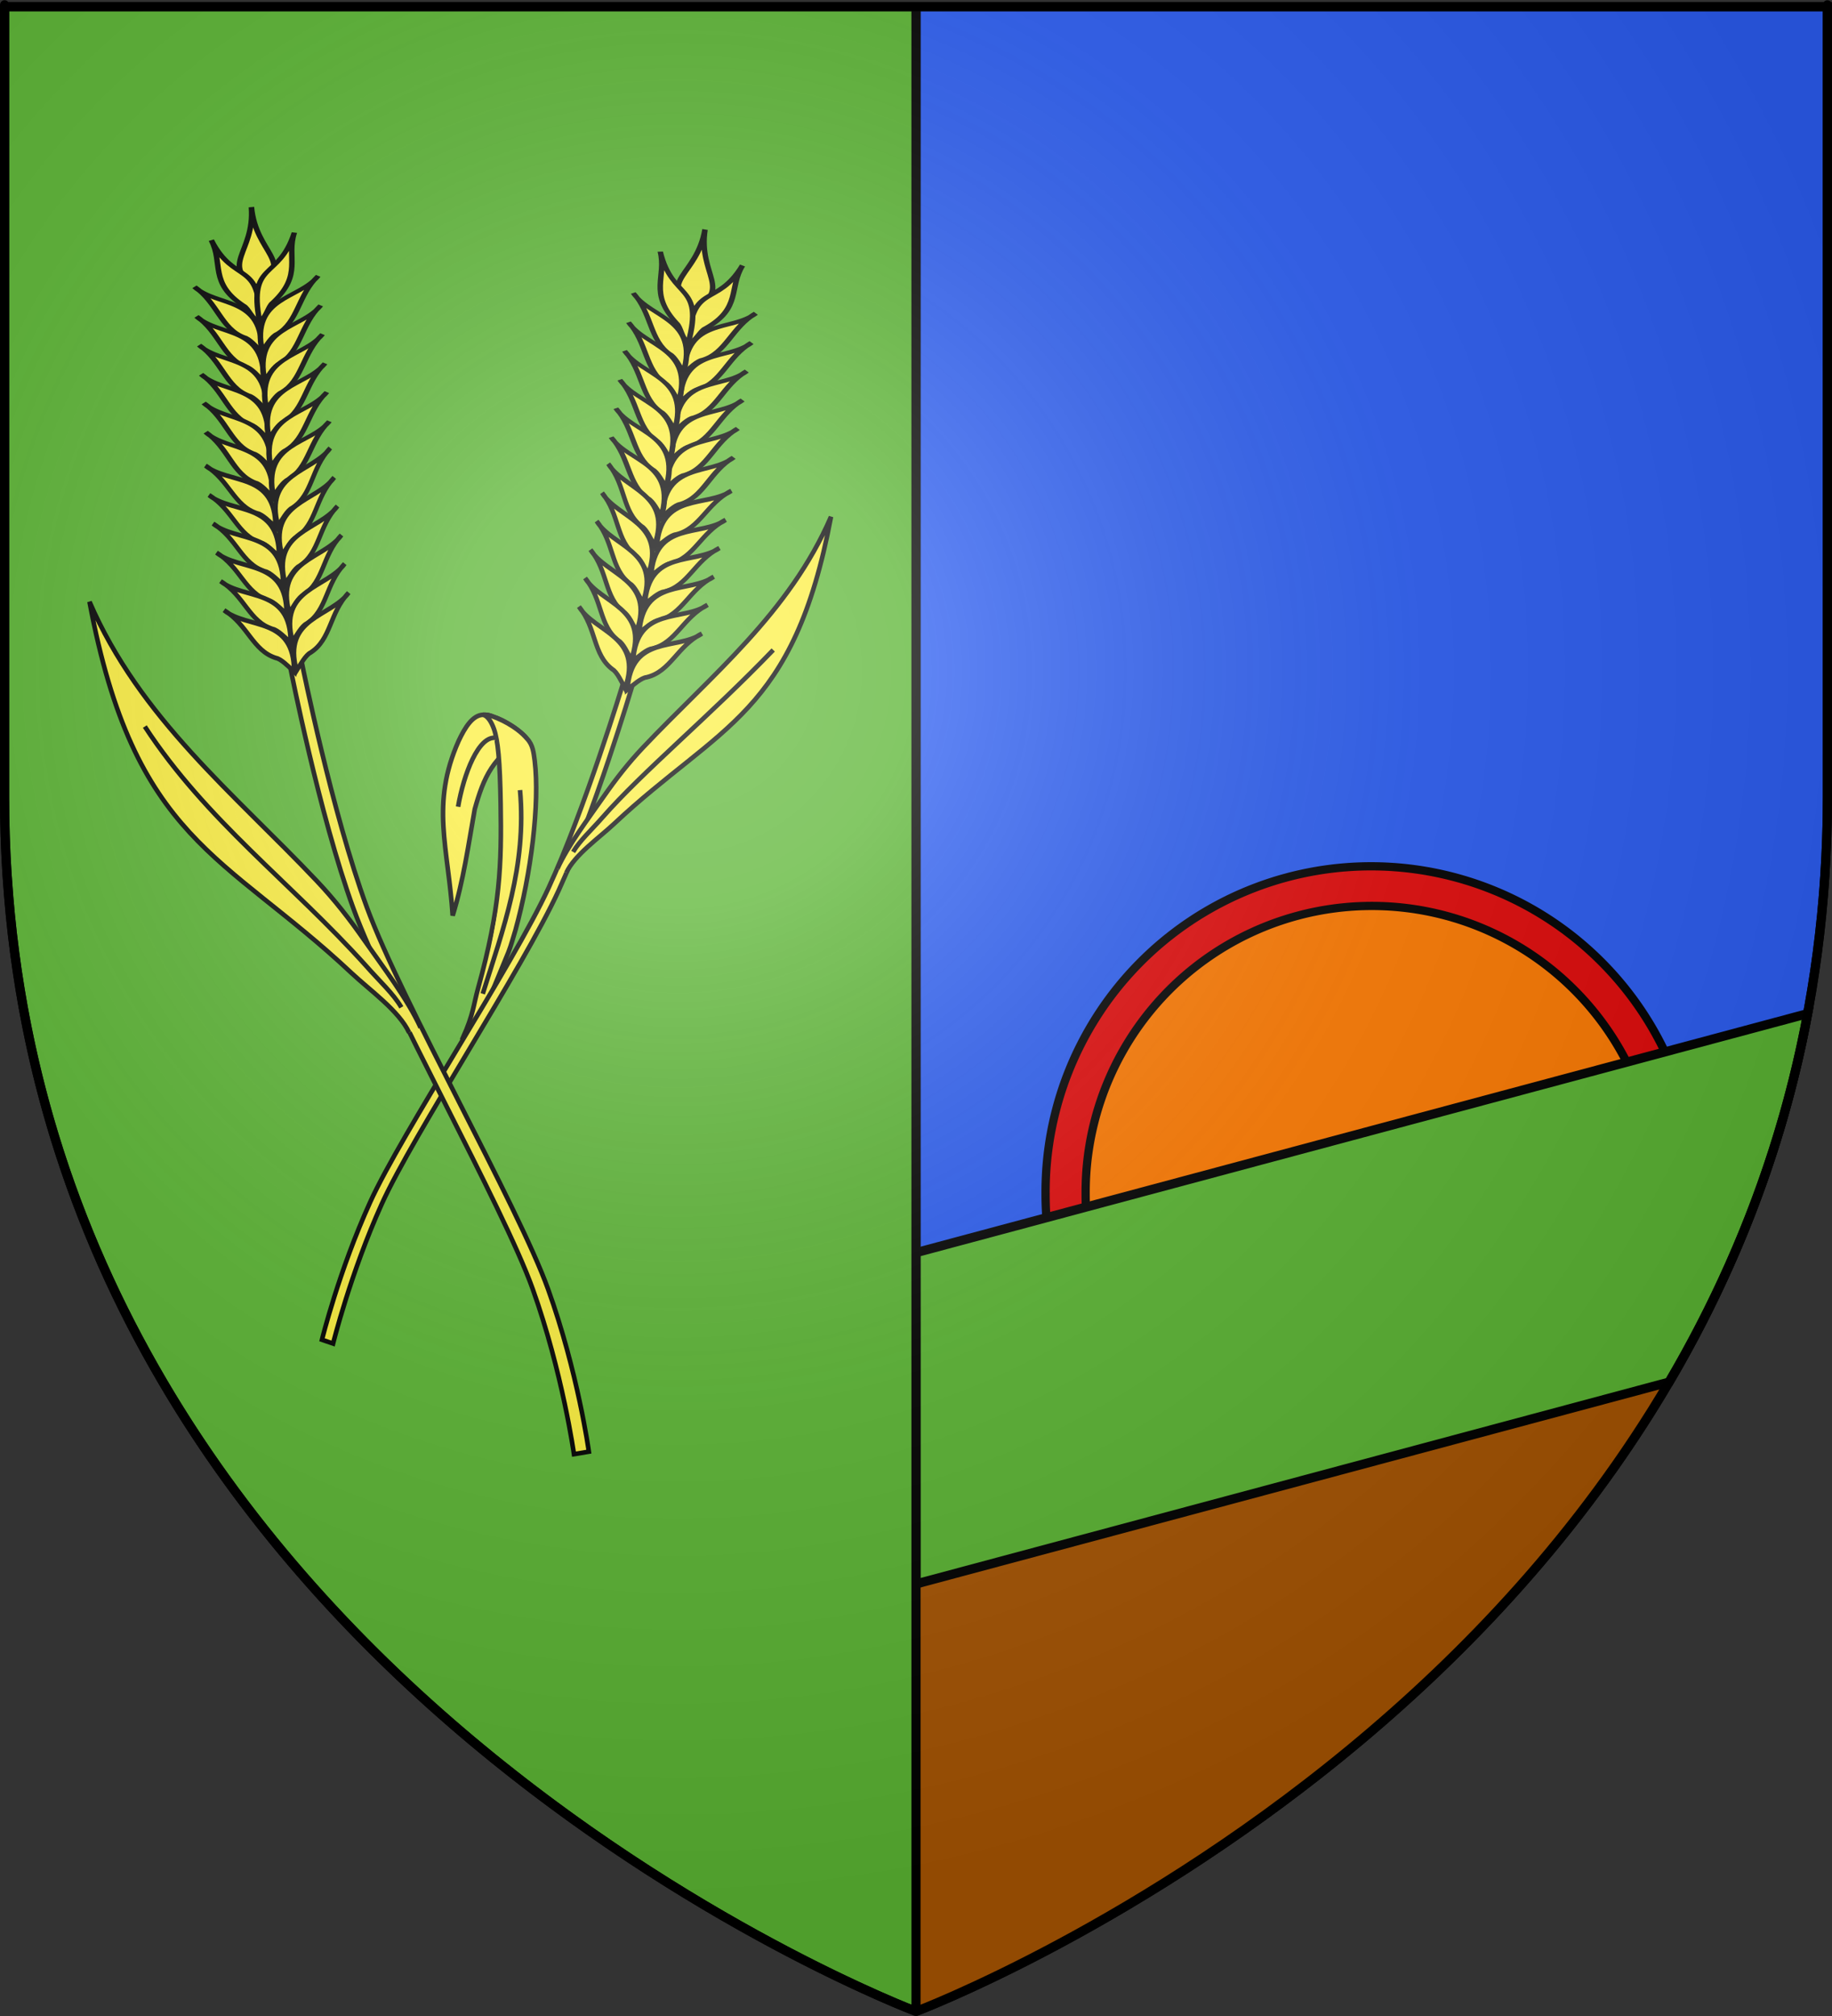 <?xml version="1.0" encoding="UTF-8" standalone="no"?>
<svg
   xmlns:dc="http://purl.org/dc/elements/1.1/"
   xmlns:cc="http://creativecommons.org/ns#"
   xmlns:rdf="http://www.w3.org/1999/02/22-rdf-syntax-ns#"
   xmlns:svg="http://www.w3.org/2000/svg"
   xmlns="http://www.w3.org/2000/svg"
   xmlns:xlink="http://www.w3.org/1999/xlink"
   xmlns:sodipodi="http://sodipodi.sourceforge.net/DTD/sodipodi-0.dtd"
   xmlns:inkscape="http://www.inkscape.org/namespaces/inkscape"
   height="660"
   width="600"
   version="1.0"
   id="svg2"
   sodipodi:version="0.32"
   inkscape:version="0.46"
   sodipodi:docname="Blason ville fr Andelu  (Yvelines).svg"
   sodipodi:docbase="D:\Mes documents\Renaud-Notre Lapin"
   inkscape:export-filename="/Users/olivier/Desktop/Blason Rouge/Blason_Vide_3D.png"
   inkscape:export-xdpi="144"
   inkscape:export-ydpi="144"
   inkscape:output_extension="org.inkscape.output.svg.inkscape">
  <rect width="100%" height="100%" fill="#333333" stroke="none"/>
  <sodipodi:namedview
     inkscape:window-height="814"
     inkscape:window-width="1152"
     inkscape:pageshadow="2"
     inkscape:pageopacity="0.0"
     guidetolerance="10.0"
     gridtolerance="10.0"
     objecttolerance="10.0"
     borderopacity="1.0"
     bordercolor="#666666"
     pagecolor="#ffffff"
     id="base"
     showgrid="false"
     height="660px"
     inkscape:zoom="7.1276363"
     inkscape:cx="298.33528"
     inkscape:cy="-6.457457"
     inkscape:window-x="-8"
     inkscape:window-y="-8"
     inkscape:current-layer="layer3"
     showguides="true"
     inkscape:guide-bbox="true">
    <sodipodi:guide
       orientation="0,1"
       position="865.364,400.694"
       id="guide4881" />
  </sodipodi:namedview>
  <desc
     id="desc4">Flag of Canton of Valais (Wallis)</desc>
  <defs
     id="defs6">
    <linearGradient
       id="linearGradient2893">
      <stop
         style="stop-color:white;stop-opacity:0.314;"
         offset="0"
         id="stop2895" />
      <stop
         id="stop2897"
         offset="0.19"
         style="stop-color:white;stop-opacity:0.251;" />
      <stop
         style="stop-color:#6b6b6b;stop-opacity:0.125;"
         offset="0.6"
         id="stop2901" />
      <stop
         style="stop-color:black;stop-opacity:0.125;"
         offset="1"
         id="stop2899" />
    </linearGradient>
    <radialGradient
       inkscape:collect="always"
       xlink:href="#linearGradient2893"
       id="radialGradient3163"
       gradientUnits="userSpaceOnUse"
       gradientTransform="matrix(1.353,0,0,1.349,-77.629,-85.747)"
       cx="221.445"
       cy="226.331"
       fx="221.445"
       fy="226.331"
       r="300" />
  </defs>
  <g
     inkscape:groupmode="layer"
     id="layer3"
     inkscape:label="Fond écu"
     style="display:inline">
    <path
       id="path2855"
       style="fill:#e20909;fill-opacity:1;fill-rule:evenodd;stroke:none;stroke-width:1px;stroke-linecap:butt;stroke-linejoin:miter;stroke-opacity:1"
       d="M 300,658.5 C 300,658.5 598.5,546.18 598.5,260.728 C 598.5,-24.723 598.5,2.176 598.5,2.176 L 1.5,2.176 L 1.5,260.728 C 1.5,546.18 300,658.5 300,658.5 z"
       sodipodi:nodetypes="cccccc" />
    <path
       style="fill:#2b5df2;fill-opacity:1;fill-rule:evenodd;stroke:#000000;stroke-width:3;stroke-linecap:butt;stroke-linejoin:bevel;stroke-miterlimit:4;stroke-dasharray:none;stroke-opacity:1"
       d="M 300,2.188 L 300,299.719 L 300,658.5 C 300,658.5 571.19,556.469 596.594,299.719 C 597.842,287.102 598.5,274.088 598.5,260.719 C 598.5,-24.733 598.5,2.188 598.5,2.188 L 300,2.188 z"
       id="path8636" />
    <g
       id="g5665"
       transform="translate(-273.302,-6.734)"
       style="stroke:#000000;stroke-opacity:1;stroke-width:2.7;stroke-miterlimit:4;stroke-dasharray:none">
      <path
         transform="matrix(1.258,0,0,1.258,-256.865,177.708)"
         d="M 863.119,174.566 A 84.741,84.741 0 1 1 693.638,174.566 A 84.741,84.741 0 1 1 863.119,174.566 z"
         sodipodi:ry="84.740578"
         sodipodi:rx="84.740578"
         sodipodi:cy="174.56558"
         sodipodi:cx="778.37866"
         id="path4883"
         style="fill:#e20909;fill-opacity:1;stroke:#000000;stroke-opacity:1;stroke-width:2.146;stroke-miterlimit:4;stroke-dasharray:none"
         sodipodi:type="arc" />
      <path
         sodipodi:type="arc"
         style="fill:#ff7a00;fill-opacity:1;stroke:#000000;stroke-opacity:1;stroke-width:2.441;stroke-miterlimit:4;stroke-dasharray:none"
         id="path5663"
         sodipodi:cx="778.37866"
         sodipodi:cy="174.56558"
         sodipodi:rx="84.740578"
         sodipodi:ry="84.740578"
         d="M 863.119,174.566 A 84.741,84.741 0 1 1 693.638,174.566 A 84.741,84.741 0 1 1 863.119,174.566 z"
         transform="matrix(1.106,0,0,1.106,-138.304,204.298)" />
    </g>
    <path
       style="fill:#a75502;fill-opacity:1;fill-rule:evenodd;stroke:none;stroke-width:3;stroke-linecap:butt;stroke-linejoin:miter;stroke-miterlimit:4;stroke-dasharray:none;stroke-opacity:1;display:inline"
       d="M 546.656,452.469 L 300,518.562 L 300,658.5 C 300,658.5 461.172,597.878 546.656,452.469 z"
       id="path5659"
       sodipodi:nodetypes="cccc" />
    <path
       style="fill:#5ab532;fill-opacity:1;fill-rule:evenodd;stroke:#000000;stroke-width:3;stroke-linecap:butt;stroke-linejoin:miter;stroke-miterlimit:4;stroke-dasharray:none;stroke-opacity:1;display:inline"
       d="M 592.031,331.844 L 300,410.094 L 300,518.562 L 546.656,452.469 C 567.313,417.331 583.555,377.222 592.031,331.844 z"
       id="path5656" />
    <path
       style="fill:#5ab532;fill-opacity:1;fill-rule:evenodd;stroke:#000000;stroke-width:3;stroke-linecap:butt;stroke-linejoin:bevel;stroke-miterlimit:4;stroke-dasharray:none;stroke-opacity:1"
       d="M 1.5,2.188 L 1.5,260.719 C 1.5,269.107 1.749,277.371 2.25,285.469 C 2.281,285.972 2.337,286.468 2.375,286.969 C 2.452,287.98 2.52,288.992 2.594,290 C 2.834,293.266 3.088,296.504 3.406,299.719 C 28.81,556.469 300,658.5 300,658.5 L 300,299.719 L 300,2.188 L 1.5,2.188 z"
       id="path8650" />
  </g>
  <g
     inkscape:groupmode="layer"
     id="layer4"
     inkscape:label="Meubles"
     sodipodi:insensitive="true">
    <g
       id="g4599"
       inkscape:label="Fond écu"
       style="fill:#5ab532;display:inline"
       transform="matrix(0.944,0,0,0.655,-829.851,158.509)" />
    <g
       style="fill:#5ab532"
       id="g4680"
       inkscape:label="Meubles"
       transform="matrix(0.944,0,0,0.655,-829.851,158.509)" />
    <g
       style="fill:#5ab532"
       id="g4682"
       inkscape:label="Reflet final"
       transform="matrix(0.944,0,0,0.655,-829.851,158.509)" />
    <g
       style="fill:#5ab532"
       id="g4684"
       inkscape:label="Contour final"
       transform="matrix(0.944,0,0,0.655,-829.851,158.509)" />
    <g
       id="g4792"
       transform="translate(-2.751,23.57)"
       style="stroke:#000000;stroke-width:1.5;stroke-miterlimit:4;stroke-dasharray:none;stroke-opacity:1">
      <g
         id="g4587"
         transform="matrix(-0.892,-0.452,-0.452,0.892,739.456,6.702)"
         style="stroke:#000000;stroke-width:1.5;stroke-miterlimit:4;stroke-dasharray:none;stroke-opacity:1">
        <g
           id="g4589"
           style="stroke:#000000;stroke-width:1.5;stroke-miterlimit:4;stroke-dasharray:none;stroke-opacity:1">
          <path
             style="fill:#fcef3c;fill-opacity:1;fill-rule:evenodd;stroke:#000000;stroke-width:1.5;stroke-linecap:butt;stroke-linejoin:miter;stroke-miterlimit:4;stroke-dasharray:none;stroke-opacity:1"
             d="M 412.407,472.014 C 408.976,483.41 405.115,494.595 403.108,506.362 C 414.579,487 426.072,477.131 427.216,454.485 C 427.361,449.573 426.951,444.95 423.999,443.251 C 422.985,442.668 421.956,442.305 420.529,442.263 C 415.492,441.458 409.507,442.769 407.573,443.701 C 415.134,453.264 414.462,461.696 412.407,472.014 z"
             id="path4591"
             sodipodi:nodetypes="cccsccc" />
          <path
             style="fill:#fcef3c;fill-opacity:1;fill-rule:evenodd;stroke:#000000;stroke-width:1.5;stroke-linecap:butt;stroke-linejoin:miter;stroke-miterlimit:4;stroke-dasharray:none;stroke-opacity:1"
             d="M 405.602,466.681 C 412.148,454.264 415.806,448.468 418.713,445.712 C 420.588,443.934 422.525,442.875 423.972,443.213 C 423.431,442.97 422.874,442.639 422.204,442.498 C 419.049,441.837 412.354,441.639 407.494,443.724 C 404.907,444.645 403.577,446.802 402.083,448.955 C 394.152,460.844 386.389,482.584 382.618,501.298 C 382.21,503.804 381.641,506.23 381.403,508.823 L 378.899,540.519 L 382.036,540.593 C 382.416,532.061 383.846,529.305 384.952,523.701 C 390.317,497.053 396.33,484.27 405.602,466.681 z"
             id="path4593"
             sodipodi:nodetypes="cscscccccccc" />
          <path
             sodipodi:nodetypes="cc"
             style="fill:#fcef3c;fill-opacity:1;fill-rule:evenodd;stroke:#000000;stroke-width:1.5;stroke-linecap:butt;stroke-linejoin:miter;stroke-miterlimit:4;stroke-dasharray:none;stroke-opacity:1"
             d="M 381.942,540.589 L 381.942,540.589"
             id="path4595" />
          <path
             sodipodi:nodetypes="cccc"
             id="path4597"
             style="fill:#fcef3c;fill-opacity:1;fill-rule:evenodd;stroke:#000000;stroke-width:1.5;stroke-linecap:butt;stroke-linejoin:miter;stroke-miterlimit:4;stroke-dasharray:none;stroke-opacity:1"
             d="M 416.654,448.05 C 422.291,449.702 420.816,463.494 417.63,473.776 M 382.75,524.75 C 386.376,502.897 388.751,480.961 402,459.75" />
        </g>
      </g>
      <path
         sodipodi:nodetypes="cczzcczzc"
         d="M 111.84,416.284 L 108.2,415.043 C 108.2,415.043 113.682,392.639 123.989,369.973 C 134.296,347.306 170.458,292.962 182.39,267.158 C 194.323,241.353 206.813,200.183 206.813,200.183 L 209.646,201.553 C 209.646,201.553 197.504,242.25 185.727,267.934 C 173.951,293.619 138.089,347.802 127.809,370.526 C 117.528,393.25 111.84,416.284 111.84,416.284 z"
         style="fill:#fcef3c;fill-opacity:1;fill-rule:evenodd;stroke:#000000;stroke-width:1.5;stroke-linecap:butt;stroke-linejoin:miter;stroke-miterlimit:4;stroke-dasharray:none;stroke-opacity:1"
         id="path4379" />
      <g
         transform="matrix(0.905,0.426,-0.426,0.905,189.441,-220.744)"
         id="g4389"
         style="stroke:#000000;stroke-width:1.5;stroke-miterlimit:4;stroke-dasharray:none;stroke-opacity:1">
        <g
           id="g4391"
           style="stroke:#000000;stroke-width:1.5;stroke-miterlimit:4;stroke-dasharray:none;stroke-opacity:1">
          <path
             style="fill:#fcef3c;fill-opacity:1;fill-rule:evenodd;stroke:#000000;stroke-width:1.5;stroke-linecap:butt;stroke-linejoin:miter;stroke-miterlimit:4;stroke-dasharray:none;stroke-opacity:1"
             d="M 204.516,437.313 C 204.485,430.843 209.342,422.461 211.875,416.071 C 229.283,372.155 249.907,358.817 233.301,294.993 C 234.407,329.277 219.909,358.776 209.79,389.499 C 207.607,396.128 206.128,402.686 204.984,409.399 C 203.469,418.289 201.211,428.808 201.308,437.378"
             id="path4393"
             sodipodi:nodetypes="cscssc" />
        </g>
        <path
           style="fill:#fcef3c;fill-opacity:1;fill-rule:evenodd;stroke:#000000;stroke-width:1.5;stroke-linecap:butt;stroke-linejoin:miter;stroke-miterlimit:4;stroke-dasharray:none;stroke-opacity:1"
           d="M 234.75,342.495 C 225.186,370.83 213.056,396.582 207.493,415.966 C 205.99,421.203 203.99,425.975 203.627,430.207"
           id="path4395"
           sodipodi:nodetypes="csc" />
      </g>
      <g
         id="g4649"
         style="stroke:#000000;stroke-width:1.5;stroke-miterlimit:4;stroke-dasharray:none;stroke-opacity:1">
        <g
           transform="matrix(-0.502,-0.436,-0.559,0.305,938.798,544.601)"
           style="fill:#fcef3c;fill-opacity:1;stroke:#000000;stroke-width:2.381;stroke-miterlimit:4;stroke-dasharray:none;stroke-opacity:1"
           id="g4568">
          <path
             sodipodi:nodetypes="ccc"
             id="path4570"
             d="M 1236.49,151.036 C 1216.998,173.122 1225.161,189.523 1202.938,188.391 C 1201.387,165.876 1217.316,172.366 1236.49,151.036 z"
             style="fill:#fcef3c;fill-opacity:1;fill-rule:evenodd;stroke:#000000;stroke-width:2.381;stroke-linecap:butt;stroke-linejoin:miter;stroke-miterlimit:4;stroke-dasharray:none;stroke-opacity:1;display:inline" />
          <g
             style="fill:#fcef3c;fill-opacity:1;stroke:#000000;stroke-width:2.381;stroke-miterlimit:4;stroke-dasharray:none;stroke-opacity:1"
             id="g4572">
            <path
               style="fill:#fcef3c;fill-opacity:1;fill-rule:evenodd;stroke:#000000;stroke-width:2.381;stroke-linecap:butt;stroke-linejoin:miter;stroke-miterlimit:4;stroke-dasharray:none;stroke-opacity:1;display:inline"
               d="M 1210.439,152.46 C 1197.194,179.709 1215.893,177.593 1188.216,204.048 C 1187.083,200.671 1191.132,194.461 1190.767,191.706 C 1190.905,170.547 1203.815,166.49 1210.439,152.46 z"
               id="path4574"
               sodipodi:nodetypes="cccc" />
            <path
               style="fill:#fcef3c;fill-opacity:1;fill-rule:evenodd;stroke:#000000;stroke-width:2.381;stroke-linecap:butt;stroke-linejoin:miter;stroke-miterlimit:4;stroke-dasharray:none;stroke-opacity:1;display:inline"
               d="M 1185.042,167.54 C 1182.511,183.677 1200.814,194.656 1175.518,217.937 C 1176.428,213.842 1177.93,207.94 1176.979,205.82 C 1174.191,194.476 1184.718,181.959 1185.042,167.54 z"
               id="path4576"
               sodipodi:nodetypes="cccc" />
            <path
               style="fill:#fcef3c;fill-opacity:1;fill-rule:evenodd;stroke:#000000;stroke-width:2.381;stroke-linecap:butt;stroke-linejoin:miter;stroke-miterlimit:4;stroke-dasharray:none;stroke-opacity:1;display:inline"
               d="M 1172.578,181.23 C 1170.047,197.368 1188.35,208.347 1163.054,231.627 C 1163.964,227.532 1165.466,221.63 1164.515,219.51 C 1161.727,208.166 1172.254,195.65 1172.578,181.23 z"
               id="path4578"
               sodipodi:nodetypes="cccc" />
            <path
               style="fill:#fcef3c;fill-opacity:1;fill-rule:evenodd;stroke:#000000;stroke-width:2.381;stroke-linecap:butt;stroke-linejoin:miter;stroke-miterlimit:4;stroke-dasharray:none;stroke-opacity:1;display:inline"
               d="M 1160.673,194.722 C 1158.142,210.86 1176.446,221.839 1151.149,245.119 C 1152.06,241.024 1153.561,235.122 1152.61,233.002 C 1149.822,221.658 1160.349,209.142 1160.673,194.722 z"
               id="path4580"
               sodipodi:nodetypes="cccc" />
            <path
               style="fill:#fcef3c;fill-opacity:1;fill-rule:evenodd;stroke:#000000;stroke-width:2.381;stroke-linecap:butt;stroke-linejoin:miter;stroke-miterlimit:4;stroke-dasharray:none;stroke-opacity:1;display:inline"
               d="M 1148.372,208.214 C 1145.841,224.352 1164.144,235.331 1138.848,258.611 C 1139.758,254.516 1141.259,248.614 1140.309,246.494 C 1137.521,235.15 1148.048,222.634 1148.372,208.214 z"
               id="path4582"
               sodipodi:nodetypes="cccc" />
            <path
               style="fill:#fcef3c;fill-opacity:1;fill-rule:evenodd;stroke:#000000;stroke-width:2.381;stroke-linecap:butt;stroke-linejoin:miter;stroke-miterlimit:4;stroke-dasharray:none;stroke-opacity:1;display:inline"
               d="M 1136.467,221.706 C 1133.936,237.844 1152.239,248.823 1126.943,272.103 C 1127.853,268.008 1129.355,262.106 1128.404,259.986 C 1125.616,248.642 1136.143,236.126 1136.467,221.706 z"
               id="path4584"
               sodipodi:nodetypes="cccc" />
            <path
               style="fill:#fcef3c;fill-opacity:1;fill-rule:evenodd;stroke:#000000;stroke-width:2.381;stroke-linecap:butt;stroke-linejoin:miter;stroke-miterlimit:4;stroke-dasharray:none;stroke-opacity:1;display:inline"
               d="M 1124.165,235.198 C 1121.634,251.336 1139.938,262.315 1114.641,285.595 C 1115.552,281.5 1117.053,275.599 1116.102,273.478 C 1113.314,262.134 1123.841,249.618 1124.165,235.198 z"
               id="path4586"
               sodipodi:nodetypes="cccc" />
          </g>
          <g
             transform="matrix(-0.105,-0.995,-0.995,0.105,1516.331,1364.704)"
             id="g4588"
             style="fill:#fcef3c;fill-opacity:1;stroke:#000000;stroke-width:2.381;stroke-miterlimit:4;stroke-dasharray:none;stroke-opacity:1;display:inline">
            <path
               style="fill:#fcef3c;fill-opacity:1;fill-rule:evenodd;stroke:#000000;stroke-width:2.381;stroke-linecap:butt;stroke-linejoin:miter;stroke-miterlimit:4;stroke-dasharray:none;stroke-opacity:1;display:inline"
               d="M 1210.439,152.46 C 1197.194,179.709 1215.893,177.593 1188.216,204.048 C 1187.083,200.671 1191.132,194.461 1190.767,191.706 C 1190.905,170.547 1203.815,166.49 1210.439,152.46 z"
               id="path4590"
               sodipodi:nodetypes="cccc" />
            <path
               style="fill:#fcef3c;fill-opacity:1;fill-rule:evenodd;stroke:#000000;stroke-width:2.381;stroke-linecap:butt;stroke-linejoin:miter;stroke-miterlimit:4;stroke-dasharray:none;stroke-opacity:1;display:inline"
               d="M 1185.042,167.54 C 1182.511,183.677 1200.814,194.656 1175.518,217.937 C 1176.428,213.842 1177.93,207.94 1176.979,205.82 C 1174.191,194.476 1184.718,181.959 1185.042,167.54 z"
               id="path4592"
               sodipodi:nodetypes="cccc" />
            <path
               style="fill:#fcef3c;fill-opacity:1;fill-rule:evenodd;stroke:#000000;stroke-width:2.381;stroke-linecap:butt;stroke-linejoin:miter;stroke-miterlimit:4;stroke-dasharray:none;stroke-opacity:1;display:inline"
               d="M 1172.578,181.23 C 1170.047,197.368 1188.35,208.347 1163.054,231.627 C 1163.964,227.532 1165.466,221.63 1164.515,219.51 C 1161.727,208.166 1172.254,195.65 1172.578,181.23 z"
               id="path4594"
               sodipodi:nodetypes="cccc" />
            <path
               style="fill:#fcef3c;fill-opacity:1;fill-rule:evenodd;stroke:#000000;stroke-width:2.381;stroke-linecap:butt;stroke-linejoin:miter;stroke-miterlimit:4;stroke-dasharray:none;stroke-opacity:1;display:inline"
               d="M 1160.673,194.722 C 1158.142,210.86 1176.446,221.839 1151.149,245.119 C 1152.06,241.024 1153.561,235.122 1152.61,233.002 C 1149.822,221.658 1160.349,209.142 1160.673,194.722 z"
               id="path4596"
               sodipodi:nodetypes="cccc" />
            <path
               style="fill:#fcef3c;fill-opacity:1;fill-rule:evenodd;stroke:#000000;stroke-width:2.381;stroke-linecap:butt;stroke-linejoin:miter;stroke-miterlimit:4;stroke-dasharray:none;stroke-opacity:1;display:inline"
               d="M 1148.372,208.214 C 1145.841,224.352 1164.144,235.331 1138.848,258.611 C 1139.758,254.516 1141.259,248.614 1140.309,246.494 C 1137.521,235.15 1148.048,222.634 1148.372,208.214 z"
               id="path4598"
               sodipodi:nodetypes="cccc" />
            <path
               style="fill:#fcef3c;fill-opacity:1;fill-rule:evenodd;stroke:#000000;stroke-width:2.381;stroke-linecap:butt;stroke-linejoin:miter;stroke-miterlimit:4;stroke-dasharray:none;stroke-opacity:1;display:inline"
               d="M 1136.467,221.706 C 1133.936,237.844 1152.239,248.823 1126.943,272.103 C 1127.853,268.008 1129.355,262.106 1128.404,259.986 C 1125.616,248.642 1136.143,236.126 1136.467,221.706 z"
               id="path4600"
               sodipodi:nodetypes="cccc" />
            <path
               style="fill:#fcef3c;fill-opacity:1;fill-rule:evenodd;stroke:#000000;stroke-width:2.381;stroke-linecap:butt;stroke-linejoin:miter;stroke-miterlimit:4;stroke-dasharray:none;stroke-opacity:1;display:inline"
               d="M 1124.165,235.198 C 1121.634,251.336 1139.938,262.315 1114.641,285.595 C 1115.552,281.5 1117.053,275.599 1116.102,273.478 C 1113.314,262.134 1123.841,249.618 1124.165,235.198 z"
               id="path4602"
               sodipodi:nodetypes="cccc" />
          </g>
        </g>
        <g
           id="g4635"
           transform="translate(49.206,38.889)"
           style="stroke:#000000;stroke-width:1.5;stroke-miterlimit:4;stroke-dasharray:none;stroke-opacity:1">
          <path
             style="fill:#fcef3c;fill-opacity:1;fill-rule:evenodd;stroke:#000000;stroke-width:1.5;stroke-linecap:butt;stroke-linejoin:miter;stroke-miterlimit:4;stroke-dasharray:none;stroke-opacity:1;display:inline"
             d="M 193.049,98.227 C 185.002,103.852 169.933,98.45 168.695,116.542 C 170.609,114.991 173.276,112.668 174.948,112.521 C 182.793,110.671 184.931,102.36 193.049,98.227 z"
             id="path8775"
             sodipodi:nodetypes="cccc" />
          <path
             style="fill:#fcef3c;fill-opacity:1;fill-rule:evenodd;stroke:#000000;stroke-width:1.5;stroke-linecap:butt;stroke-linejoin:miter;stroke-miterlimit:4;stroke-dasharray:none;stroke-opacity:1;display:inline"
             d="M 191.166,107.754 C 183.119,113.38 168.049,107.978 166.812,126.07 C 168.726,124.519 171.393,122.196 173.065,122.048 C 180.91,120.198 183.047,111.888 191.166,107.754 z"
             id="path8777"
             sodipodi:nodetypes="cccc" />
          <path
             style="fill:#fcef3c;fill-opacity:1;fill-rule:evenodd;stroke:#000000;stroke-width:1.5;stroke-linecap:butt;stroke-linejoin:miter;stroke-miterlimit:4;stroke-dasharray:none;stroke-opacity:1;display:inline"
             d="M 189.129,116.969 C 181.082,122.595 166.012,117.193 164.775,135.285 C 166.688,133.734 169.355,131.411 171.028,131.263 C 178.873,129.414 181.01,121.103 189.129,116.969 z"
             id="path8779"
             sodipodi:nodetypes="cccc" />
          <path
             style="fill:#fcef3c;fill-opacity:1;fill-rule:evenodd;stroke:#000000;stroke-width:1.5;stroke-linecap:butt;stroke-linejoin:miter;stroke-miterlimit:4;stroke-dasharray:none;stroke-opacity:1;display:inline"
             d="M 187.282,126.367 C 179.235,131.993 164.165,126.591 162.928,144.683 C 164.841,143.132 167.508,140.809 169.18,140.661 C 177.026,138.812 179.163,130.501 187.282,126.367 z"
             id="path8781"
             sodipodi:nodetypes="cccc" />
          <path
             style="fill:#fcef3c;fill-opacity:1;fill-rule:evenodd;stroke:#000000;stroke-width:1.5;stroke-linecap:butt;stroke-linejoin:miter;stroke-miterlimit:4;stroke-dasharray:none;stroke-opacity:1;display:inline"
             d="M 185.244,135.582 C 177.198,141.208 162.128,135.806 160.891,153.898 C 162.804,152.347 165.471,150.024 167.143,149.876 C 174.988,148.027 177.126,139.716 185.244,135.582 z"
             id="path8783"
             sodipodi:nodetypes="cccc" />
          <path
             style="fill:#fcef3c;fill-opacity:1;fill-rule:evenodd;stroke:#000000;stroke-width:1.5;stroke-linecap:butt;stroke-linejoin:miter;stroke-miterlimit:4;stroke-dasharray:none;stroke-opacity:1;display:inline"
             d="M 183.397,144.98 C 175.35,150.606 160.281,145.204 159.043,163.296 C 160.957,161.745 163.624,159.422 165.296,159.274 C 173.141,157.425 175.279,149.114 183.397,144.98 z"
             id="path8785"
             sodipodi:nodetypes="cccc" />
          <path
             style="fill:#fcef3c;fill-opacity:1;fill-rule:evenodd;stroke:#000000;stroke-width:1.5;stroke-linecap:butt;stroke-linejoin:miter;stroke-miterlimit:4;stroke-dasharray:none;stroke-opacity:1;display:inline"
             d="M 152.773,89.406 C 157.924,97.843 173.859,99.045 167.854,116.121 C 166.714,113.92 165.187,110.704 163.714,109.886 C 157.258,104.99 158.578,96.506 152.773,89.406 z"
             id="path8791"
             sodipodi:nodetypes="cccc" />
          <path
             style="fill:#fcef3c;fill-opacity:1;fill-rule:evenodd;stroke:#000000;stroke-width:1.5;stroke-linecap:butt;stroke-linejoin:miter;stroke-miterlimit:4;stroke-dasharray:none;stroke-opacity:1;display:inline"
             d="M 150.739,98.902 C 155.89,107.339 171.825,108.54 165.821,125.617 C 164.68,123.415 163.153,120.199 161.68,119.382 C 155.224,114.486 156.545,106.001 150.739,98.902 z"
             id="path8793"
             sodipodi:nodetypes="cccc" />
          <path
             style="fill:#fcef3c;fill-opacity:1;fill-rule:evenodd;stroke:#000000;stroke-width:1.5;stroke-linecap:butt;stroke-linejoin:miter;stroke-miterlimit:4;stroke-dasharray:none;stroke-opacity:1;display:inline"
             d="M 148.969,108.174 C 154.121,116.611 170.056,117.812 164.051,134.889 C 162.91,132.687 161.384,129.471 159.911,128.654 C 153.454,123.758 154.775,115.274 148.969,108.174 z"
             id="path8795"
             sodipodi:nodetypes="cccc" />
          <path
             style="fill:#fcef3c;fill-opacity:1;fill-rule:evenodd;stroke:#000000;stroke-width:1.5;stroke-linecap:butt;stroke-linejoin:miter;stroke-miterlimit:4;stroke-dasharray:none;stroke-opacity:1;display:inline"
             d="M 146.954,117.536 C 152.105,125.973 168.04,127.174 162.035,144.251 C 160.895,142.049 159.368,138.833 157.895,138.016 C 151.439,133.12 152.759,124.636 146.954,117.536 z"
             id="path8797"
             sodipodi:nodetypes="cccc" />
          <path
             style="fill:#fcef3c;fill-opacity:1;fill-rule:evenodd;stroke:#000000;stroke-width:1.5;stroke-linecap:butt;stroke-linejoin:miter;stroke-miterlimit:4;stroke-dasharray:none;stroke-opacity:1;display:inline"
             d="M 145.184,126.808 C 150.336,135.245 166.271,136.447 160.266,153.523 C 159.125,151.322 157.599,148.106 156.126,147.288 C 149.669,142.392 150.99,133.908 145.184,126.808 z"
             id="path8799"
             sodipodi:nodetypes="cccc" />
          <path
             style="fill:#fcef3c;fill-opacity:1;fill-rule:evenodd;stroke:#000000;stroke-width:1.5;stroke-linecap:butt;stroke-linejoin:miter;stroke-miterlimit:4;stroke-dasharray:none;stroke-opacity:1;display:inline"
             d="M 143.169,136.171 C 148.32,144.607 164.255,145.809 158.25,162.885 C 157.11,160.684 155.583,157.468 154.11,156.65 C 147.654,151.754 148.974,143.27 143.169,136.171 z"
             id="path8801"
             sodipodi:nodetypes="cccc" />
        </g>
      </g>
      <g
         transform="matrix(0.997,7.5443414e-2,-7.5443414e-2,0.997,23.382,-2.58)"
         id="g4749"
         style="stroke:#000000;stroke-width:1.5;stroke-miterlimit:4;stroke-dasharray:none;stroke-opacity:1">
        <path
           sodipodi:nodetypes="cczzcczzc"
           d="M 201.241,441.219 L 206.045,440.03 C 206.045,440.03 200.482,414.279 188.683,387.938 C 176.885,361.598 133.755,297.756 120.066,267.757 C 106.377,237.757 93.021,190.29 93.021,190.29 L 89.255,191.674 C 89.255,191.674 102.192,238.583 115.687,268.437 C 129.183,298.29 171.933,361.932 183.694,388.336 C 195.454,414.74 201.241,441.219 201.241,441.219 z"
           style="fill:#fcef3c;fill-opacity:1;fill-rule:evenodd;stroke:#000000;stroke-width:1.5;stroke-linecap:butt;stroke-linejoin:miter;stroke-miterlimit:4;stroke-dasharray:none;stroke-opacity:1"
           id="path4747" />
        <g
           id="g4683"
           transform="matrix(-1,0,0,1,298.731,-9.524)"
           style="stroke:#000000;stroke-width:1.5;stroke-miterlimit:4;stroke-dasharray:none;stroke-opacity:1">
          <g
             transform="matrix(-0.502,-0.436,-0.559,0.305,938.798,544.601)"
             style="fill:#fcef3c;fill-opacity:1;stroke:#000000;stroke-width:2.381;stroke-miterlimit:4;stroke-dasharray:none;stroke-opacity:1"
             id="g4685">
            <path
               sodipodi:nodetypes="ccc"
               id="path4687"
               d="M 1236.49,151.036 C 1216.998,173.122 1225.161,189.523 1202.938,188.391 C 1201.387,165.876 1217.316,172.366 1236.49,151.036 z"
               style="fill:#fcef3c;fill-opacity:1;fill-rule:evenodd;stroke:#000000;stroke-width:2.381;stroke-linecap:butt;stroke-linejoin:miter;stroke-miterlimit:4;stroke-dasharray:none;stroke-opacity:1;display:inline" />
            <g
               style="fill:#fcef3c;fill-opacity:1;stroke:#000000;stroke-width:2.381;stroke-miterlimit:4;stroke-dasharray:none;stroke-opacity:1"
               id="g4689">
              <path
                 style="fill:#fcef3c;fill-opacity:1;fill-rule:evenodd;stroke:#000000;stroke-width:2.381;stroke-linecap:butt;stroke-linejoin:miter;stroke-miterlimit:4;stroke-dasharray:none;stroke-opacity:1;display:inline"
                 d="M 1210.439,152.46 C 1197.194,179.709 1215.893,177.593 1188.216,204.048 C 1187.083,200.671 1191.132,194.461 1190.767,191.706 C 1190.905,170.547 1203.815,166.49 1210.439,152.46 z"
                 id="path4691"
                 sodipodi:nodetypes="cccc" />
              <path
                 style="fill:#fcef3c;fill-opacity:1;fill-rule:evenodd;stroke:#000000;stroke-width:2.381;stroke-linecap:butt;stroke-linejoin:miter;stroke-miterlimit:4;stroke-dasharray:none;stroke-opacity:1;display:inline"
                 d="M 1185.042,167.54 C 1182.511,183.677 1200.814,194.656 1175.518,217.937 C 1176.428,213.842 1177.93,207.94 1176.979,205.82 C 1174.191,194.476 1184.718,181.959 1185.042,167.54 z"
                 id="path4693"
                 sodipodi:nodetypes="cccc" />
              <path
                 style="fill:#fcef3c;fill-opacity:1;fill-rule:evenodd;stroke:#000000;stroke-width:2.381;stroke-linecap:butt;stroke-linejoin:miter;stroke-miterlimit:4;stroke-dasharray:none;stroke-opacity:1;display:inline"
                 d="M 1172.578,181.23 C 1170.047,197.368 1188.35,208.347 1163.054,231.627 C 1163.964,227.532 1165.466,221.63 1164.515,219.51 C 1161.727,208.166 1172.254,195.65 1172.578,181.23 z"
                 id="path4695"
                 sodipodi:nodetypes="cccc" />
              <path
                 style="fill:#fcef3c;fill-opacity:1;fill-rule:evenodd;stroke:#000000;stroke-width:2.381;stroke-linecap:butt;stroke-linejoin:miter;stroke-miterlimit:4;stroke-dasharray:none;stroke-opacity:1;display:inline"
                 d="M 1160.673,194.722 C 1158.142,210.86 1176.446,221.839 1151.149,245.119 C 1152.06,241.024 1153.561,235.122 1152.61,233.002 C 1149.822,221.658 1160.349,209.142 1160.673,194.722 z"
                 id="path4697"
                 sodipodi:nodetypes="cccc" />
              <path
                 style="fill:#fcef3c;fill-opacity:1;fill-rule:evenodd;stroke:#000000;stroke-width:2.381;stroke-linecap:butt;stroke-linejoin:miter;stroke-miterlimit:4;stroke-dasharray:none;stroke-opacity:1;display:inline"
                 d="M 1148.372,208.214 C 1145.841,224.352 1164.144,235.331 1138.848,258.611 C 1139.758,254.516 1141.259,248.614 1140.309,246.494 C 1137.521,235.15 1148.048,222.634 1148.372,208.214 z"
                 id="path4699"
                 sodipodi:nodetypes="cccc" />
              <path
                 style="fill:#fcef3c;fill-opacity:1;fill-rule:evenodd;stroke:#000000;stroke-width:2.381;stroke-linecap:butt;stroke-linejoin:miter;stroke-miterlimit:4;stroke-dasharray:none;stroke-opacity:1;display:inline"
                 d="M 1136.467,221.706 C 1133.936,237.844 1152.239,248.823 1126.943,272.103 C 1127.853,268.008 1129.355,262.106 1128.404,259.986 C 1125.616,248.642 1136.143,236.126 1136.467,221.706 z"
                 id="path4701"
                 sodipodi:nodetypes="cccc" />
              <path
                 style="fill:#fcef3c;fill-opacity:1;fill-rule:evenodd;stroke:#000000;stroke-width:2.381;stroke-linecap:butt;stroke-linejoin:miter;stroke-miterlimit:4;stroke-dasharray:none;stroke-opacity:1;display:inline"
                 d="M 1124.165,235.198 C 1121.634,251.336 1139.938,262.315 1114.641,285.595 C 1115.552,281.5 1117.053,275.599 1116.102,273.478 C 1113.314,262.134 1123.841,249.618 1124.165,235.198 z"
                 id="path4703"
                 sodipodi:nodetypes="cccc" />
            </g>
            <g
               transform="matrix(-0.105,-0.995,-0.995,0.105,1516.331,1364.704)"
               id="g4705"
               style="fill:#fcef3c;fill-opacity:1;stroke:#000000;stroke-width:2.381;stroke-miterlimit:4;stroke-dasharray:none;stroke-opacity:1;display:inline">
              <path
                 style="fill:#fcef3c;fill-opacity:1;fill-rule:evenodd;stroke:#000000;stroke-width:2.381;stroke-linecap:butt;stroke-linejoin:miter;stroke-miterlimit:4;stroke-dasharray:none;stroke-opacity:1;display:inline"
                 d="M 1210.439,152.46 C 1197.194,179.709 1215.893,177.593 1188.216,204.048 C 1187.083,200.671 1191.132,194.461 1190.767,191.706 C 1190.905,170.547 1203.815,166.49 1210.439,152.46 z"
                 id="path4707"
                 sodipodi:nodetypes="cccc" />
              <path
                 style="fill:#fcef3c;fill-opacity:1;fill-rule:evenodd;stroke:#000000;stroke-width:2.381;stroke-linecap:butt;stroke-linejoin:miter;stroke-miterlimit:4;stroke-dasharray:none;stroke-opacity:1;display:inline"
                 d="M 1185.042,167.54 C 1182.511,183.677 1200.814,194.656 1175.518,217.937 C 1176.428,213.842 1177.93,207.94 1176.979,205.82 C 1174.191,194.476 1184.718,181.959 1185.042,167.54 z"
                 id="path4709"
                 sodipodi:nodetypes="cccc" />
              <path
                 style="fill:#fcef3c;fill-opacity:1;fill-rule:evenodd;stroke:#000000;stroke-width:2.381;stroke-linecap:butt;stroke-linejoin:miter;stroke-miterlimit:4;stroke-dasharray:none;stroke-opacity:1;display:inline"
                 d="M 1172.578,181.23 C 1170.047,197.368 1188.35,208.347 1163.054,231.627 C 1163.964,227.532 1165.466,221.63 1164.515,219.51 C 1161.727,208.166 1172.254,195.65 1172.578,181.23 z"
                 id="path4711"
                 sodipodi:nodetypes="cccc" />
              <path
                 style="fill:#fcef3c;fill-opacity:1;fill-rule:evenodd;stroke:#000000;stroke-width:2.381;stroke-linecap:butt;stroke-linejoin:miter;stroke-miterlimit:4;stroke-dasharray:none;stroke-opacity:1;display:inline"
                 d="M 1160.673,194.722 C 1158.142,210.86 1176.446,221.839 1151.149,245.119 C 1152.06,241.024 1153.561,235.122 1152.61,233.002 C 1149.822,221.658 1160.349,209.142 1160.673,194.722 z"
                 id="path4713"
                 sodipodi:nodetypes="cccc" />
              <path
                 style="fill:#fcef3c;fill-opacity:1;fill-rule:evenodd;stroke:#000000;stroke-width:2.381;stroke-linecap:butt;stroke-linejoin:miter;stroke-miterlimit:4;stroke-dasharray:none;stroke-opacity:1;display:inline"
                 d="M 1148.372,208.214 C 1145.841,224.352 1164.144,235.331 1138.848,258.611 C 1139.758,254.516 1141.259,248.614 1140.309,246.494 C 1137.521,235.15 1148.048,222.634 1148.372,208.214 z"
                 id="path4715"
                 sodipodi:nodetypes="cccc" />
              <path
                 style="fill:#fcef3c;fill-opacity:1;fill-rule:evenodd;stroke:#000000;stroke-width:2.381;stroke-linecap:butt;stroke-linejoin:miter;stroke-miterlimit:4;stroke-dasharray:none;stroke-opacity:1;display:inline"
                 d="M 1136.467,221.706 C 1133.936,237.844 1152.239,248.823 1126.943,272.103 C 1127.853,268.008 1129.355,262.106 1128.404,259.986 C 1125.616,248.642 1136.143,236.126 1136.467,221.706 z"
                 id="path4717"
                 sodipodi:nodetypes="cccc" />
              <path
                 style="fill:#fcef3c;fill-opacity:1;fill-rule:evenodd;stroke:#000000;stroke-width:2.381;stroke-linecap:butt;stroke-linejoin:miter;stroke-miterlimit:4;stroke-dasharray:none;stroke-opacity:1;display:inline"
                 d="M 1124.165,235.198 C 1121.634,251.336 1139.938,262.315 1114.641,285.595 C 1115.552,281.5 1117.053,275.599 1116.102,273.478 C 1113.314,262.134 1123.841,249.618 1124.165,235.198 z"
                 id="path4719"
                 sodipodi:nodetypes="cccc" />
            </g>
          </g>
          <g
             id="g4721"
             transform="translate(49.206,38.889)"
             style="stroke:#000000;stroke-width:1.5;stroke-miterlimit:4;stroke-dasharray:none;stroke-opacity:1">
            <path
               style="fill:#fcef3c;fill-opacity:1;fill-rule:evenodd;stroke:#000000;stroke-width:1.5;stroke-linecap:butt;stroke-linejoin:miter;stroke-miterlimit:4;stroke-dasharray:none;stroke-opacity:1;display:inline"
               d="M 193.049,98.227 C 185.002,103.852 169.933,98.45 168.695,116.542 C 170.609,114.991 173.276,112.668 174.948,112.521 C 182.793,110.671 184.931,102.36 193.049,98.227 z"
               id="path4723"
               sodipodi:nodetypes="cccc" />
            <path
               style="fill:#fcef3c;fill-opacity:1;fill-rule:evenodd;stroke:#000000;stroke-width:1.5;stroke-linecap:butt;stroke-linejoin:miter;stroke-miterlimit:4;stroke-dasharray:none;stroke-opacity:1;display:inline"
               d="M 191.166,107.754 C 183.119,113.38 168.049,107.978 166.812,126.07 C 168.726,124.519 171.393,122.196 173.065,122.048 C 180.91,120.198 183.047,111.888 191.166,107.754 z"
               id="path4725"
               sodipodi:nodetypes="cccc" />
            <path
               style="fill:#fcef3c;fill-opacity:1;fill-rule:evenodd;stroke:#000000;stroke-width:1.5;stroke-linecap:butt;stroke-linejoin:miter;stroke-miterlimit:4;stroke-dasharray:none;stroke-opacity:1;display:inline"
               d="M 189.129,116.969 C 181.082,122.595 166.012,117.193 164.775,135.285 C 166.688,133.734 169.355,131.411 171.028,131.263 C 178.873,129.414 181.01,121.103 189.129,116.969 z"
               id="path4727"
               sodipodi:nodetypes="cccc" />
            <path
               style="fill:#fcef3c;fill-opacity:1;fill-rule:evenodd;stroke:#000000;stroke-width:1.5;stroke-linecap:butt;stroke-linejoin:miter;stroke-miterlimit:4;stroke-dasharray:none;stroke-opacity:1;display:inline"
               d="M 187.282,126.367 C 179.235,131.993 164.165,126.591 162.928,144.683 C 164.841,143.132 167.508,140.809 169.18,140.661 C 177.026,138.812 179.163,130.501 187.282,126.367 z"
               id="path4729"
               sodipodi:nodetypes="cccc" />
            <path
               style="fill:#fcef3c;fill-opacity:1;fill-rule:evenodd;stroke:#000000;stroke-width:1.5;stroke-linecap:butt;stroke-linejoin:miter;stroke-miterlimit:4;stroke-dasharray:none;stroke-opacity:1;display:inline"
               d="M 185.244,135.582 C 177.198,141.208 162.128,135.806 160.891,153.898 C 162.804,152.347 165.471,150.024 167.143,149.876 C 174.988,148.027 177.126,139.716 185.244,135.582 z"
               id="path4731"
               sodipodi:nodetypes="cccc" />
            <path
               style="fill:#fcef3c;fill-opacity:1;fill-rule:evenodd;stroke:#000000;stroke-width:1.5;stroke-linecap:butt;stroke-linejoin:miter;stroke-miterlimit:4;stroke-dasharray:none;stroke-opacity:1;display:inline"
               d="M 183.397,144.98 C 175.35,150.606 160.281,145.204 159.043,163.296 C 160.957,161.745 163.624,159.422 165.296,159.274 C 173.141,157.425 175.279,149.114 183.397,144.98 z"
               id="path4733"
               sodipodi:nodetypes="cccc" />
            <path
               style="fill:#fcef3c;fill-opacity:1;fill-rule:evenodd;stroke:#000000;stroke-width:1.5;stroke-linecap:butt;stroke-linejoin:miter;stroke-miterlimit:4;stroke-dasharray:none;stroke-opacity:1;display:inline"
               d="M 152.773,89.406 C 157.924,97.843 173.859,99.045 167.854,116.121 C 166.714,113.92 165.187,110.704 163.714,109.886 C 157.258,104.99 158.578,96.506 152.773,89.406 z"
               id="path4735"
               sodipodi:nodetypes="cccc" />
            <path
               style="fill:#fcef3c;fill-opacity:1;fill-rule:evenodd;stroke:#000000;stroke-width:1.5;stroke-linecap:butt;stroke-linejoin:miter;stroke-miterlimit:4;stroke-dasharray:none;stroke-opacity:1;display:inline"
               d="M 150.739,98.902 C 155.89,107.339 171.825,108.54 165.821,125.617 C 164.68,123.415 163.153,120.199 161.68,119.382 C 155.224,114.486 156.545,106.001 150.739,98.902 z"
               id="path4737"
               sodipodi:nodetypes="cccc" />
            <path
               style="fill:#fcef3c;fill-opacity:1;fill-rule:evenodd;stroke:#000000;stroke-width:1.5;stroke-linecap:butt;stroke-linejoin:miter;stroke-miterlimit:4;stroke-dasharray:none;stroke-opacity:1;display:inline"
               d="M 148.969,108.174 C 154.121,116.611 170.056,117.812 164.051,134.889 C 162.91,132.687 161.384,129.471 159.911,128.654 C 153.454,123.758 154.775,115.274 148.969,108.174 z"
               id="path4739"
               sodipodi:nodetypes="cccc" />
            <path
               style="fill:#fcef3c;fill-opacity:1;fill-rule:evenodd;stroke:#000000;stroke-width:1.5;stroke-linecap:butt;stroke-linejoin:miter;stroke-miterlimit:4;stroke-dasharray:none;stroke-opacity:1;display:inline"
               d="M 146.954,117.536 C 152.105,125.973 168.04,127.174 162.035,144.251 C 160.895,142.049 159.368,138.833 157.895,138.016 C 151.439,133.12 152.759,124.636 146.954,117.536 z"
               id="path4741"
               sodipodi:nodetypes="cccc" />
            <path
               style="fill:#fcef3c;fill-opacity:1;fill-rule:evenodd;stroke:#000000;stroke-width:1.5;stroke-linecap:butt;stroke-linejoin:miter;stroke-miterlimit:4;stroke-dasharray:none;stroke-opacity:1;display:inline"
               d="M 145.184,126.808 C 150.336,135.245 166.271,136.447 160.266,153.523 C 159.125,151.322 157.599,148.106 156.126,147.288 C 149.669,142.392 150.99,133.908 145.184,126.808 z"
               id="path4743"
               sodipodi:nodetypes="cccc" />
            <path
               style="fill:#fcef3c;fill-opacity:1;fill-rule:evenodd;stroke:#000000;stroke-width:1.5;stroke-linecap:butt;stroke-linejoin:miter;stroke-miterlimit:4;stroke-dasharray:none;stroke-opacity:1;display:inline"
               d="M 143.169,136.171 C 148.32,144.607 164.255,145.809 158.25,162.885 C 157.11,160.684 155.583,157.468 154.11,156.65 C 147.654,151.754 148.974,143.27 143.169,136.171 z"
               id="path4745"
               sodipodi:nodetypes="cccc" />
          </g>
        </g>
      </g>
      <g
         id="g4784"
         transform="matrix(-1.095,0.515,0.515,1.095,135.609,-269.727)"
         style="stroke:#000000;stroke-width:1.24;stroke-miterlimit:4;stroke-dasharray:none;stroke-opacity:1">
        <g
           id="g4786"
           style="stroke:#000000;stroke-width:1.24;stroke-miterlimit:4;stroke-dasharray:none;stroke-opacity:1">
          <path
             sodipodi:nodetypes="cscssc"
             id="path4788"
             d="M 204.629,437.259 C 204.598,430.79 209.342,422.461 211.875,416.071 C 229.283,372.155 249.907,358.817 233.301,294.993 C 234.407,329.277 219.909,358.776 209.79,389.499 C 207.607,396.128 206.128,402.686 204.984,409.399 C 203.469,418.289 201.148,428.838 201.244,437.407"
             style="fill:#fcef3c;fill-opacity:1;fill-rule:evenodd;stroke:#000000;stroke-width:1.24;stroke-linecap:butt;stroke-linejoin:miter;stroke-miterlimit:4;stroke-dasharray:none;stroke-opacity:1" />
        </g>
        <path
           sodipodi:nodetypes="ccc"
           id="path4790"
           d="M 234.121,331.914 C 229.904,362.048 216.224,387.024 207.493,415.966 C 205.99,421.203 203.99,425.975 203.627,430.207"
           style="fill:#fcef3c;fill-opacity:1;fill-rule:evenodd;stroke:#000000;stroke-width:1.24;stroke-linecap:butt;stroke-linejoin:miter;stroke-miterlimit:4;stroke-dasharray:none;stroke-opacity:1" />
      </g>
    </g>
  </g>
  <g
     inkscape:groupmode="layer"
     id="layer2"
     inkscape:label="Reflet final"
     sodipodi:insensitive="true">
    <path
       sodipodi:nodetypes="cccccc"
       d="M 300,658.5 C 300,658.5 598.5,546.18 598.5,260.728 C 598.5,-24.723 598.5,2.176 598.5,2.176 L 1.5,2.176 L 1.5,260.728 C 1.5,546.18 300,658.5 300,658.5 z "
       style="opacity:1;fill:url(#radialGradient3163);fill-opacity:1;fill-rule:evenodd;stroke:none;stroke-width:1px;stroke-linecap:butt;stroke-linejoin:miter;stroke-opacity:1"
       id="path2875"
       inkscape:export-xdpi="144"
       inkscape:export-ydpi="144" />
  </g>
  <g
     inkscape:groupmode="layer"
     id="layer1"
     inkscape:label="Contour final"
     sodipodi:insensitive="true">
    <path
       sodipodi:nodetypes="cccccc"
       d="M 300,658.5 C 300,658.5 1.5,546.18 1.5,260.728 C 1.5,-24.723 1.5,2.176 1.5,2.176 L 598.5,2.176 L 598.5,260.728 C 598.5,546.18 300,658.5 300,658.5 z "
       style="opacity:1;fill:none;fill-opacity:1;fill-rule:evenodd;stroke:#000000;stroke-width:3;stroke-linecap:butt;stroke-linejoin:miter;stroke-miterlimit:4;stroke-dasharray:none;stroke-opacity:1"
       id="path1411"
       inkscape:export-xdpi="144"
       inkscape:export-ydpi="144" />
  </g>
</svg>
